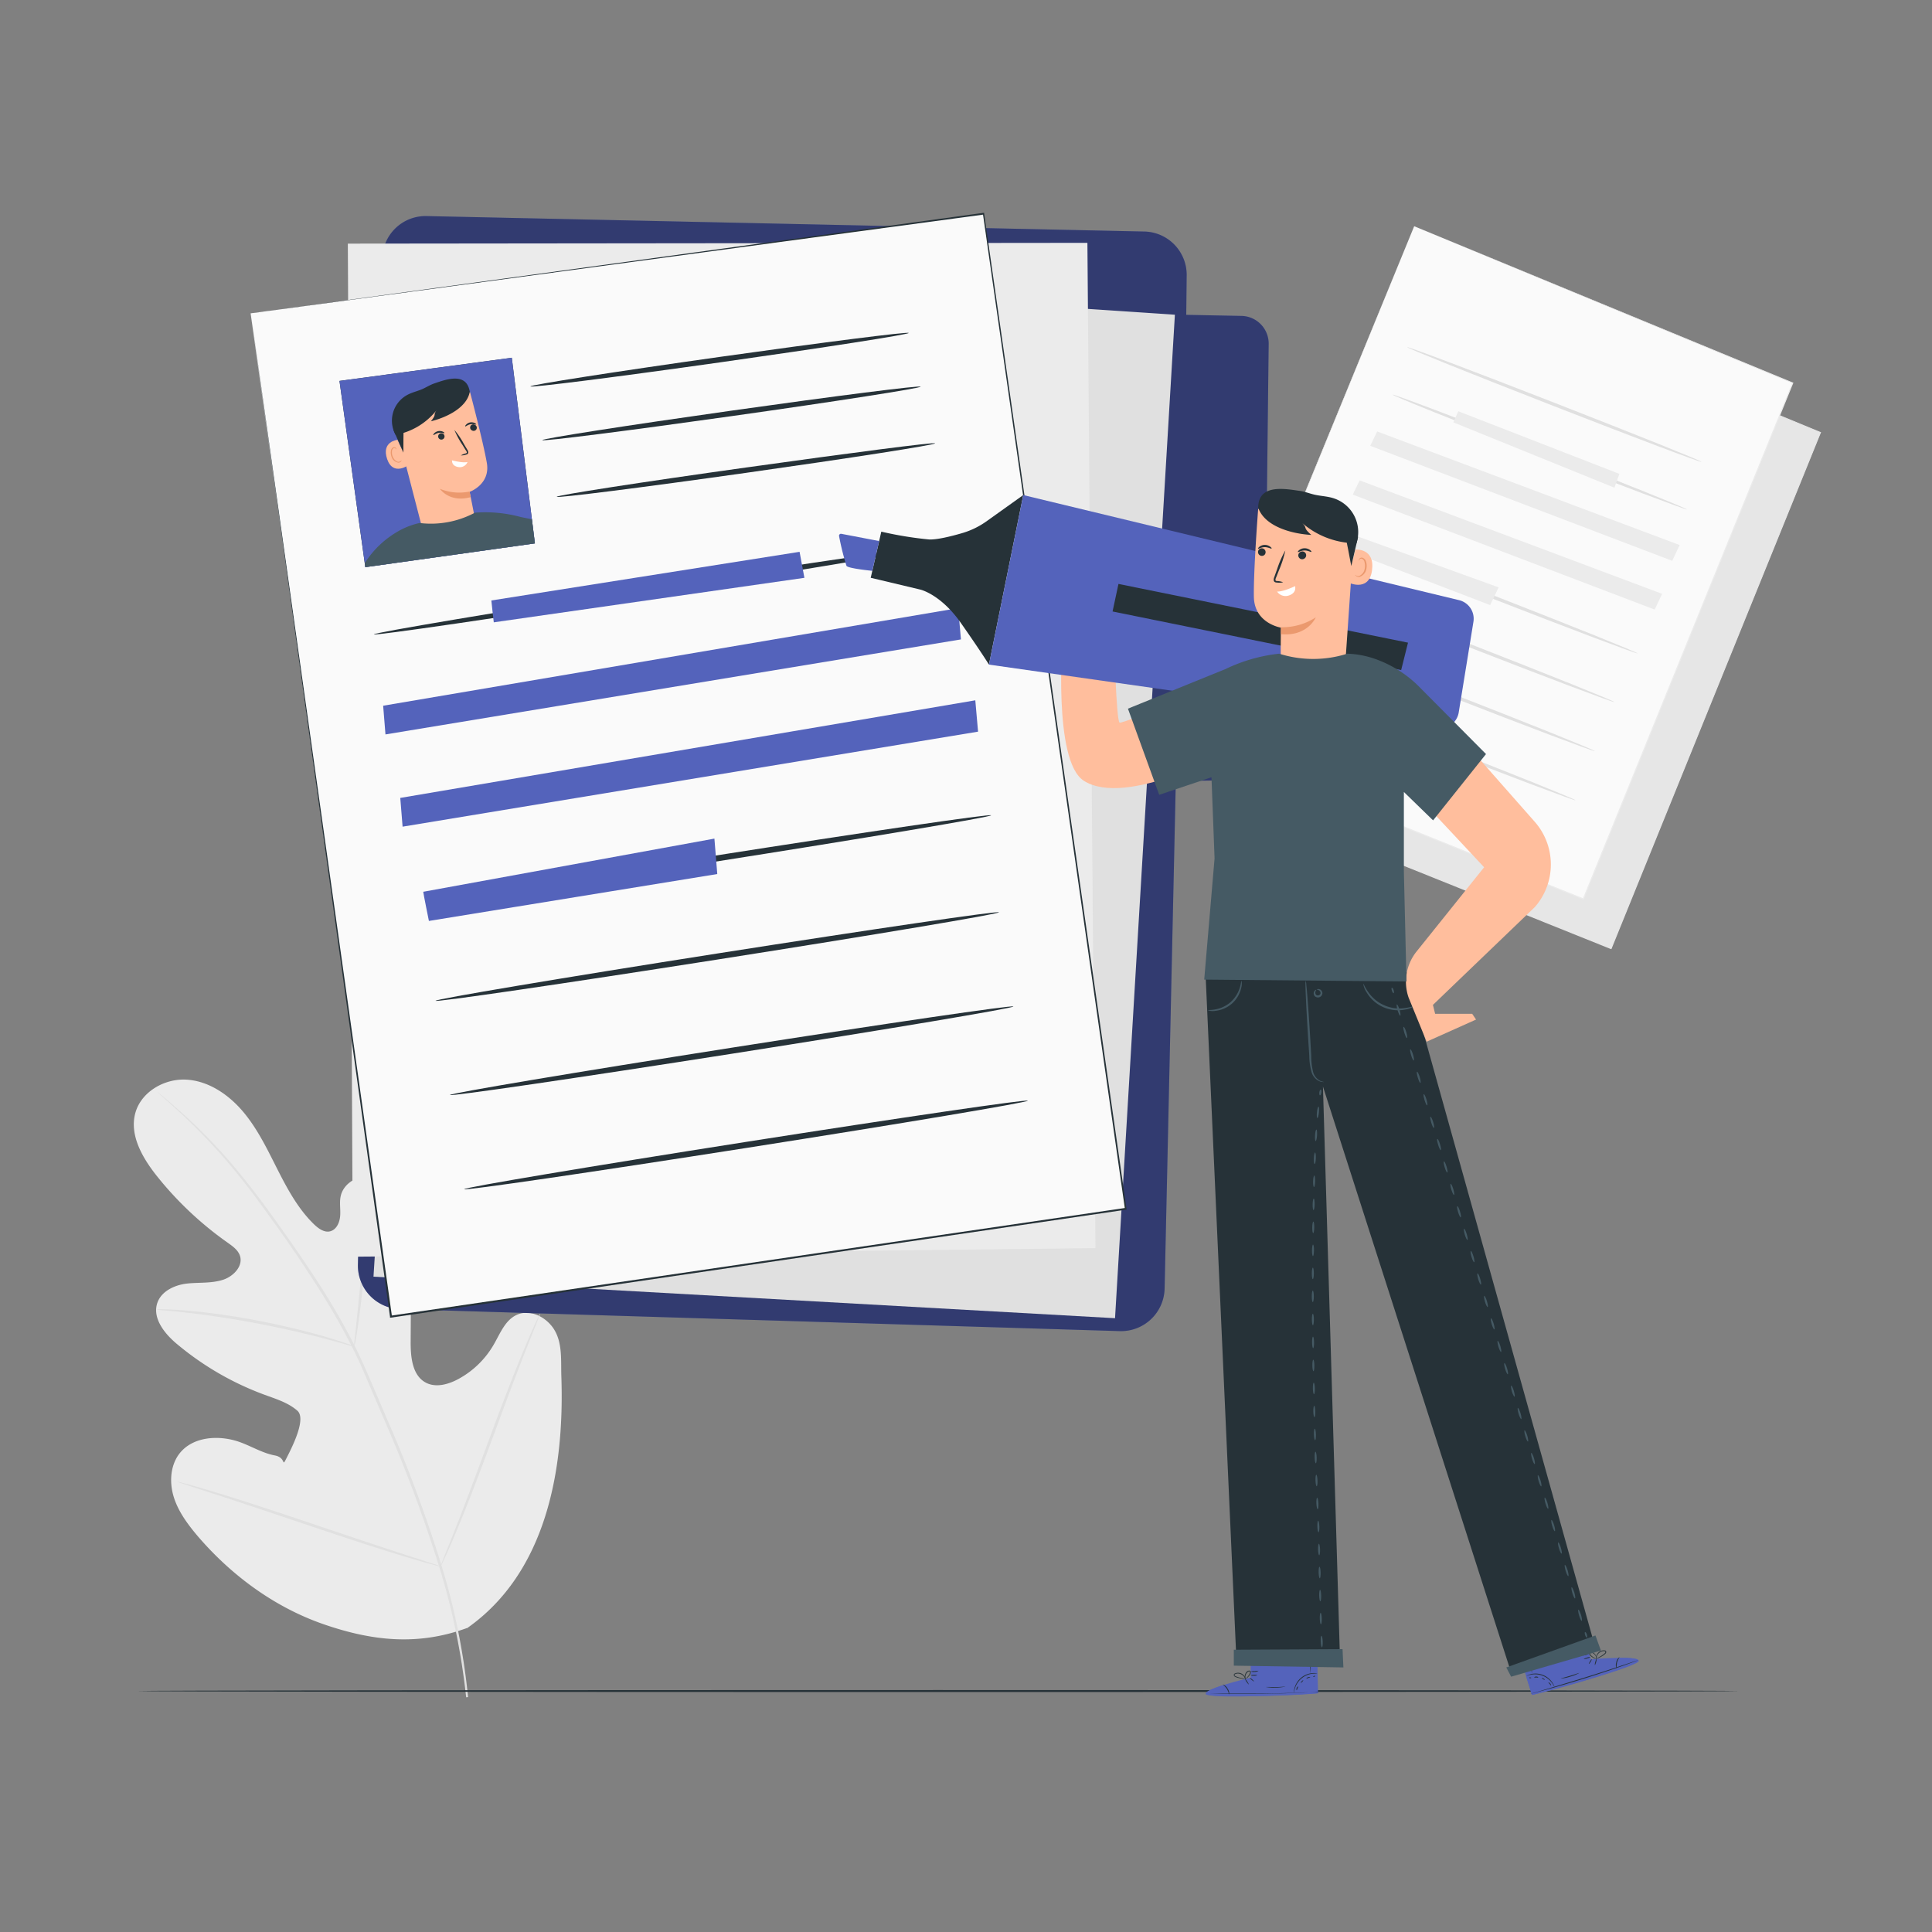 <svg xmlns="http://www.w3.org/2000/svg" xmlns:xlink="http://www.w3.org/1999/xlink" viewBox="0 0 500 500"><rect x="0" y="0" width="500" height="500" fill="#808080" stroke="none"/><defs><clipPath id="freepik--clip-path--inject-100"><polygon points="87.86 98.58 94.54 146.78 138.43 140.63 132.45 92.58 87.86 98.58" style="fill:#5463BB"></polygon></clipPath></defs><g id="freepik--background-complete--inject-100"><path d="M120.82,421.41c20.6-14.39,25.28-41.1,24.46-65.12-.14-4,.3-8.23-1.6-11.75s-6.36-5.92-10-4.23c-3,1.4-4.27,4.87-5.94,7.73a23.41,23.41,0,0,1-9.4,9c-2.55,1.32-5.7,2.13-8.22.74-3.46-1.9-3.87-6.68-3.84-10.67q.06-11.14.13-22.29c0-4,0-8.05-1.2-11.84s-4-7.29-7.77-8.36-8.48,1.13-9.28,5c-.34,1.62,0,3.31-.12,5s-.88,3.49-2.45,4-3.19-.66-4.38-1.83c-4.11-4-6.9-9.21-9.51-14.37s-5.14-10.43-8.88-14.82-8.9-7.87-14.6-8.19-11.8,3.2-13.24,8.8,1.83,11.32,5.4,15.87A88.91,88.91,0,0,0,59,321.66c1.25.9,2.62,1.86,3.1,3.34.86,2.65-1.66,5.29-4.28,6.17-3,1-6.19.68-9.3,1S42,334,40.83,336.89C39.19,341,42.6,345.23,46,348a76.19,76.19,0,0,0,22.56,13c2.94,1.08,6,2,8.39,4.08s-1.31,9.35-2.74,12.16,0,0-3.07-.57-5.82-2.24-8.75-3.34c-5.47-2.07-12.55-1.69-16.06,3-2.3,3.11-2.51,7.45-1.34,11.16s3.53,6.9,6,9.85c8.78,10.3,20,18.59,32.73,23s24.48,5.6,37.11,1" style="fill:#ebebeb"></path><path d="M121.14,439.21a175.46,175.46,0,0,0-6.51-32.85,358.28,358.28,0,0,0-14.18-38.46L96.21,358c-1.4-3.24-2.78-6.46-4.33-9.52A177.93,177.93,0,0,0,82,331.41c-3.42-5.28-6.85-10.17-10.09-14.72s-6.37-8.71-9.37-12.4A141.68,141.68,0,0,0,47.07,288c-2-1.78-3.54-3.11-4.61-4l-1.23-1a2.56,2.56,0,0,0-.44-.33,2.44,2.44,0,0,0,.39.38l1.18,1.06c1,.92,2.58,2.28,4.52,4.09a151.14,151.14,0,0,1,15.23,16.43c3,3.7,6,7.88,9.27,12.43s6.63,9.45,10,14.73a179.77,179.77,0,0,1,9.84,17c1.54,3,2.91,6.23,4.3,9.49l4.23,9.88A365.11,365.11,0,0,1,114,406.55a177.93,177.93,0,0,1,6.64,32.71" style="fill:#e0e0e0"></path><path d="M91.67,348.46a7.69,7.69,0,0,0,.39-1.7c.21-1.1.46-2.7.74-4.69.56-4,1.15-9.48,1.78-15.55S95.88,315,96.5,311c.31-2,.57-3.57.77-4.68a7.75,7.75,0,0,0,.22-1.73,8.5,8.5,0,0,0-.5,1.67c-.28,1.09-.63,2.68-1,4.65-.75,3.94-1.51,9.44-2.13,15.52S92.7,337.86,92.28,342c-.2,1.87-.37,3.44-.5,4.71A7.84,7.84,0,0,0,91.67,348.46Z" style="fill:#e0e0e0"></path><path d="M40.42,338.88a10.93,10.93,0,0,0,2,.25c1.32.11,3.22.27,5.57.55,4.69.5,11.15,1.43,18.23,2.76s13.44,2.84,18,4.06c2.29.59,4.13,1.11,5.4,1.47a10.85,10.85,0,0,0,2,.49,10.83,10.83,0,0,0-1.92-.77c-1.25-.44-3.07-1-5.34-1.7-4.55-1.35-10.91-2.92-18-4.28s-13.6-2.18-18.32-2.56c-2.36-.2-4.28-.28-5.6-.31A11.35,11.35,0,0,0,40.42,338.88Z" style="fill:#e0e0e0"></path><path d="M114,405.41s.15-.2.36-.62l.87-1.86c.76-1.61,1.79-4,3-6.91,2.47-5.87,5.63-14.09,9-23.2s6.45-17.36,8.79-23.27l2.8-7c.3-.76.55-1.39.75-1.91a2.69,2.69,0,0,0,.22-.68,2.8,2.8,0,0,0-.35.62l-.88,1.85c-.75,1.62-1.78,4-3,6.92-2.47,5.87-5.63,14.09-9,23.21s-6.44,17.35-8.79,23.26c-1.15,2.88-2.09,5.24-2.8,7-.3.76-.55,1.39-.75,1.91A3.35,3.35,0,0,0,114,405.41Z" style="fill:#e0e0e0"></path><path d="M45.89,383.46a2.53,2.53,0,0,0,.68.28l2,.67,7.3,2.36c6.15,2,14.63,4.85,24,8s17.86,5.95,24.07,7.82c3.1.94,5.61,1.67,7.36,2.14l2,.53a2.4,2.4,0,0,0,.71.13,2.77,2.77,0,0,0-.67-.28l-2-.66-7.29-2.36c-6.16-2-14.63-4.85-24-8S62.19,388.14,56,386.27c-3.1-.94-5.62-1.67-7.37-2.14l-2-.53A3.45,3.45,0,0,0,45.89,383.46Z" style="fill:#e0e0e0"></path><polygon points="373.2 71.38 318.16 205.79 416.97 245.47 471.17 111.94 373.2 71.38" style="fill:#e6e6e6"></polygon><path d="M373.2,71.38l98,40.45.11,0-.05.11c-15.22,37.52-33.94,83.69-54.17,133.55l-.05.13-.14,0-.72-.29-98.08-39.41-.12,0,.05-.12L373.2,71.38,318.28,205.84l-.07-.17,98.09,39.38.72.29-.19.08c20.25-49.85,39-96,54.23-133.53l.06.15Z" style="fill:#e6e6e6"></path><polygon points="365.99 58.55 310.95 192.96 409.76 232.65 463.96 99.11 365.99 58.55" style="fill:#fafafa"></polygon><path d="M366,58.55,464,99l.11,0,0,.11L409.89,232.7l-.05.14-.13-.06-.72-.29-98.09-39.4-.12-.05.05-.13L366,58.55,311.07,193l-.07-.17,98.09,39.39.72.28-.18.08c20.24-49.85,39-96,54.22-133.53l.06.16Z" style="fill:#ebebeb"></path><path d="M440.37,119.54c-.09.23-17.22-6.24-38.26-14.45s-38-15-37.95-15.25,17.22,6.24,38.26,14.45S440.46,119.32,440.37,119.54Z" style="fill:#e0e0e0"></path><path d="M436.59,131.84c-.09.22-17.22-6.25-38.26-14.45s-38-15-37.95-15.26,17.22,6.25,38.26,14.46S436.67,131.62,436.59,131.84Z" style="fill:#e0e0e0"></path><path d="M423.81,169.1c-.08.22-17.22-6.25-38.26-14.45s-38-15-37.94-15.26,17.21,6.25,38.26,14.45S423.9,168.88,423.81,169.1Z" style="fill:#e0e0e0"></path><path d="M417.78,181.69c-.08.22-17.22-6.25-38.26-14.45s-38-15-37.94-15.26,17.21,6.24,38.26,14.45S417.87,181.46,417.78,181.69Z" style="fill:#e0e0e0"></path><path d="M412.77,194.4c-.09.22-17.22-6.25-38.26-14.45s-38-15-37.94-15.26,17.21,6.25,38.26,14.45S412.86,194.18,412.77,194.4Z" style="fill:#e0e0e0"></path><path d="M407.76,207.11c-.09.22-17.22-6.25-38.26-14.45s-38-15-37.94-15.26,17.21,6.25,38.26,14.45S407.85,206.89,407.76,207.11Z" style="fill:#e0e0e0"></path><path d="M377.4,106.43c-.25.52-1.27,2.88-1.27,2.88l41.69,16.91,1.27-3.58Z" style="fill:#ebebeb"></path><path d="M356.41,111.66c-.26.52-1.79,3.72-1.79,3.72l78.15,29.76,1.92-4.08Z" style="fill:#ebebeb"></path><path d="M351.87,124.32,350.09,128l78.14,29.76,1.92-4.08Z" style="fill:#ebebeb"></path><path d="M347.94,137.6c-.08.19-1.4,4-1.4,4l39.11,15,2.2-4.59Z" style="fill:#ebebeb"></path></g><g id="freepik--Floor--inject-100"><path d="M450.12,437.64c0,.15-92.84.26-207.32.26s-207.35-.11-207.35-.26,92.82-.26,207.35-.26S450.12,437.5,450.12,437.64Z" style="fill:#263238"></path></g><g id="freepik--Document--inject-100"><path d="M98.94,66.79C97.6,112,93.67,281.94,92.63,327.28a11.26,11.26,0,0,0,10.92,11.52l186.24,5.69a11.27,11.27,0,0,0,11.61-11l2.9-131.34,15.77-.26a7.17,7.17,0,0,0,7.05-7.08L328.33,89a7.17,7.17,0,0,0-7.05-7.24L307,81.48l.11-10.23a11.21,11.21,0,0,0-11-11.33l-185.79-4A11.2,11.2,0,0,0,98.94,66.79Z" style="fill:#5463BB"></path><path d="M98.94,66.79C97.6,112,93.67,281.94,92.63,327.28a11.26,11.26,0,0,0,10.92,11.52l186.24,5.69a11.27,11.27,0,0,0,11.61-11l2.9-131.34,15.77-.26a7.17,7.17,0,0,0,7.05-7.08L328.33,89a7.17,7.17,0,0,0-7.05-7.24L307,81.48l.11-10.23a11.21,11.21,0,0,0-11-11.33l-185.79-4A11.2,11.2,0,0,0,98.94,66.79Z" style="opacity:0.4"></path><polygon points="113.09 68.73 96.66 330.4 288.57 341.15 304.06 81.45 113.09 68.73" style="fill:#e0e0e0"></polygon><polygon points="90.02 63.05 91.3 325.24 283.5 323 281.42 62.85 90.02 63.05" style="fill:#ebebeb"></polygon><polygon points="64.86 81.09 101.14 340.76 291.32 312.88 254.52 55.34 64.86 81.09" style="fill:#fafafa"></polygon><path d="M64.86,81.09l189.63-26,.21,0,0,.21c10.35,72.35,23.09,161.38,36.84,257.53l0,.26-.26,0-1.38.2L101.17,341l-.24,0,0-.24c-21.32-153.63-35.75-257.63-36-259.7l36.51,259.64-.27-.21,188.79-27.69,1.39-.21-.22.3c-13.72-96.16-26.43-185.19-36.75-257.55l.24.18Z" style="fill:#263238"></path><path d="M242.57,141.26c.07.43-32.53,5.9-72.81,12.23s-73,11.1-73,10.68,32.53-5.9,72.81-12.23S242.5,140.84,242.57,141.26Z" style="fill:#263238"></path><path d="M256.5,211c.06.42-32.54,5.9-72.81,12.22s-73,11.11-73,10.68,32.52-5.9,72.81-12.22S256.43,210.56,256.5,211Z" style="fill:#263238"></path><path d="M258.53,236.1c.06.43-32.54,5.9-72.81,12.22s-73,11.11-73,10.68,32.52-5.9,72.81-12.22S258.46,235.67,258.53,236.1Z" style="fill:#263238"></path><path d="M235.17,86.17c0,.39-21.88,3.8-48.9,7.62s-49,6.6-49,6.21,21.88-3.81,48.91-7.62S235.15,85.78,235.17,86.17Z" style="fill:#263238"></path><path d="M238.26,100.07c0,.39-21.88,3.81-48.9,7.62s-49,6.6-49,6.21,21.87-3.8,48.9-7.62S238.25,99.68,238.26,100.07Z" style="fill:#263238"></path><path d="M242,114.74c0,.4-21.88,3.81-48.91,7.63s-48.94,6.59-49,6.2S166,124.77,193,121,242,114.35,242,114.74Z" style="fill:#263238"></path><path d="M262.26,260.48c.07.42-32.53,5.9-72.81,12.22s-73,11.11-73,10.68,32.53-5.9,72.81-12.22S262.19,260.05,262.26,260.48Z" style="fill:#263238"></path><path d="M266,284.86c.07.42-32.53,5.9-72.8,12.22s-73,11.11-73.06,10.68,32.53-5.9,72.82-12.22S265.93,284.43,266,284.86Z" style="fill:#263238"></path><path d="M127.16,155.4c.08,1,.63,5.66.63,5.66l80.39-11.52-1.25-6.73Z" style="fill:#5463BB"></path><path d="M99.16,182.64c.09,1,.6,7.43.6,7.43l148.93-24.59-.71-8.1Z" style="fill:#5463BB"></path><path d="M103.59,206.5c.09,1,.6,7.44.6,7.44l148.93-24.59-.71-8.11Z" style="fill:#5463BB"></path><path d="M109.54,230.79c0,.37,1.46,7.55,1.46,7.55l74.63-12.14-.74-9.17Z" style="fill:#5463BB"></path><polygon points="87.86 98.58 94.54 146.78 138.43 140.63 132.45 92.58 87.86 98.58" style="fill:#263238"></polygon><polygon points="87.86 98.58 94.54 146.78 138.43 140.63 132.45 92.58 87.86 98.58" style="fill:#5463BB"></polygon><g style="clip-path:url(#freepik--clip-path--inject-100)"><path d="M109.74,138.5,123,134.92c-.21-1.59-1.46-7.63-1.46-7.63s5.43-1.91,4.45-7.51-4.33-18.24-4.33-18.24h0a19.74,19.74,0,0,0-19,6.1l-.71.79Z" style="fill:#ffbe9d"></path><path d="M122.13,111.38A.82.82,0,1,1,123,110a.81.81,0,0,1,.27,1.13A.83.83,0,0,1,122.13,111.38Z" style="fill:#263238"></path><path d="M123.25,109.85c-.07.12-.7-.2-1.47-.06s-1.25.64-1.35.56,0-.23.21-.46a1.85,1.85,0,0,1,1.06-.57,2,2,0,0,1,1.19.17C123.17,109.64,123.28,109.8,123.25,109.85Z" style="fill:#263238"></path><path d="M114.51,112.18a.82.82,0,0,1,.48,1.06.82.82,0,1,1-1.54-.59A.82.82,0,0,1,114.51,112.18Z" style="fill:#263238"></path><path d="M115,112.09c-.07.11-.7-.21-1.46-.07s-1.26.65-1.36.56,0-.22.21-.46a2,2,0,0,1,2.26-.39C114.94,111.88,115.06,112,115,112.09Z" style="fill:#263238"></path><path d="M119.29,117.86a3.89,3.89,0,0,1,1.19-.5c.2-.06.35-.13.35-.24a1.14,1.14,0,0,0-.26-.55l-.9-1.45a22.7,22.7,0,0,1-2.08-3.86,20.78,20.78,0,0,1,2.46,3.63l.87,1.47a1.29,1.29,0,0,1,.27.81.52.52,0,0,1-.29.39,1.41,1.41,0,0,1-.33.11A3.85,3.85,0,0,1,119.29,117.86Z" style="fill:#263238"></path><path d="M117,119.18c-.89-.33,2.43.76,4,.39a2.16,2.16,0,0,1-2.35,1.31C116.79,120.58,117,119.18,117,119.18Z" style="fill:#fff"></path><path d="M121.51,127.21a13.18,13.18,0,0,1-7.67-.71s2.47,3.7,8,2.15Z" style="fill:#eb996e"></path><path d="M102.87,113.83c-.13,0-4.22.47-2.67,5s5.66,1.5,5.63,1.37S102.87,113.83,102.87,113.83Z" style="fill:#ffbe9d"></path><path d="M103.88,119.12s-.06.08-.18.19a.85.85,0,0,1-.59.21c-.54,0-1.21-.64-1.51-1.46a2.79,2.79,0,0,1-.16-1.22,1,1,0,0,1,.39-.82.42.42,0,0,1,.54.06c.11.11.11.21.14.21s.07-.11,0-.29a.54.54,0,0,0-.28-.22.62.62,0,0,0-.48,0,1.19,1.19,0,0,0-.59,1,2.85,2.85,0,0,0,.15,1.37,2.19,2.19,0,0,0,1.84,1.59.88.88,0,0,0,.68-.37C103.91,119.23,103.9,119.12,103.88,119.12Z" style="fill:#eb996e"></path><path d="M121.58,101.38c-.73,4.11-6,6.66-10.06,7.65,1.59-2,.48-1.45,1.44-2.84a17.64,17.64,0,0,1-10.58,6.35,7.57,7.57,0,0,1,3.17-10.41c1.19-.61,2.51-.9,3.74-1.43,1-.45,2-1.08,3.06-1.45,3.2-1.1,8.37-3,9.23,2.13" style="fill:#263238"></path><path d="M104.5,110c-.11.58-.1,7.14-.1,7.14l-2.57-5.85Z" style="fill:#263238"></path><path d="M83.46,161.85l11.11-16.37h0a24.65,24.65,0,0,1,8.31-7.89,19.62,19.62,0,0,1,5.71-2.24h0a24.21,24.21,0,0,0,14.32-2.67,35,35,0,0,1,11.89,1.13h0l22,4.48-3.18,19.3L142,156l2.52,17.12,6.92,25-42.36,8.36-3.76-23.17-3.08-16.69-5,7.1Z" style="fill:#455a64"></path></g></g><g id="freepik--Character--inject-100"><path d="M323.69,434.16l-.05-9.2,17.22-.2.22,13.45-1.07.08c-4.75.32-24.17,1.3-27.36.37C309.1,437.63,323.69,434.16,323.69,434.16Z" style="fill:#5463BB"></path><path d="M334.84,438.15a6,6,0,0,1,2.15-3.7,5.79,5.79,0,0,1,4-1.3l.06,4.81Z" style="fill:#5463BB"></path><path d="M316.56,436.11s-5.11,1.54-4.46,2.38,20.32.59,29-.28l0-.39-22.94.49S317.57,436.14,316.56,436.11Z" style="fill:#5463BB"></path><path d="M341.32,437.81l-.3,0-.85.07-3.12.17c-2.65.13-6.3.26-10.34.31s-7.69,0-10.34,0l-3.13-.09-.85,0-.3,0h1.15l3.14,0c2.64,0,6.29,0,10.33,0s7.69-.17,10.33-.26l3.13-.1.85,0Z" style="fill:#263238"></path><path d="M318.12,438.58a6.85,6.85,0,0,0-.6-1.49,6.93,6.93,0,0,0-1.08-1.18A2.28,2.28,0,0,1,317.7,437,2.33,2.33,0,0,1,318.12,438.58Z" style="fill:#263238"></path><path d="M323.17,435.93c-.05,0-.29-.26-.55-.65a1.91,1.91,0,0,1-.38-.77c.05,0,.3.26.55.66S323.22,435.9,323.17,435.93Z" style="fill:#263238"></path><path d="M324.56,435.18s-.32-.14-.62-.4-.51-.51-.47-.55.31.13.61.4S324.59,435.14,324.56,435.18Z" style="fill:#263238"></path><path d="M325.42,433.54a1.94,1.94,0,0,1-.9.13,2.21,2.21,0,0,1-.9-.08,1.94,1.94,0,0,1,.9-.13A2.24,2.24,0,0,1,325.42,433.54Z" style="fill:#263238"></path><path d="M325.71,432.39a1.76,1.76,0,0,1-1,.31,1.7,1.7,0,0,1-1-.13,5.54,5.54,0,0,1,1-.08A6.2,6.2,0,0,1,325.71,432.39Z" style="fill:#263238"></path><path d="M322.57,434.44a3.37,3.37,0,0,1-1.11,0,7.18,7.18,0,0,1-1.18-.25,3.1,3.1,0,0,1-.68-.27.61.61,0,0,1-.28-.34.44.44,0,0,1,.17-.44,2,2,0,0,1,2.51.56,1.91,1.91,0,0,1,.37.73.69.69,0,0,1,0,.3,3.28,3.28,0,0,0-.52-.94,2.1,2.1,0,0,0-.95-.6,1.73,1.73,0,0,0-1.32.11c-.18.13-.1.34.09.45a3.48,3.48,0,0,0,.63.26,7,7,0,0,0,1.14.28C322.15,434.41,322.57,434.41,322.57,434.44Z" style="fill:#263238"></path><path d="M322.28,434.5a1.17,1.17,0,0,1-.14-.77,1.84,1.84,0,0,1,.3-.81,1.12,1.12,0,0,1,.91-.58.44.44,0,0,1,.35.51,1.29,1.29,0,0,1-.18.5,3.18,3.18,0,0,1-.52.67,1.49,1.49,0,0,1-.63.46s.22-.2.52-.56a3.39,3.39,0,0,0,.46-.67c.15-.23.25-.65,0-.7s-.56.26-.73.48a1.82,1.82,0,0,0-.3.72A4.44,4.44,0,0,0,322.28,434.5Z" style="fill:#263238"></path><path d="M340.91,433.1s-.5,0-1.27.06a5.42,5.42,0,0,0-4.47,3.65c-.25.75-.27,1.24-.31,1.24a1.22,1.22,0,0,1,0-.35,5.23,5.23,0,0,1,.18-.93,5.24,5.24,0,0,1,4.59-3.76,4.64,4.64,0,0,1,.95,0A1.26,1.26,0,0,1,340.91,433.1Z" style="fill:#263238"></path><path d="M339,426a56.85,56.85,0,0,1,.18,7.07A62.51,62.51,0,0,1,339,426Z" style="fill:#263238"></path><path d="M332.65,436.5a14.22,14.22,0,0,1-5,.11c0-.06,1.13,0,2.52,0S332.64,436.44,332.65,436.5Z" style="fill:#263238"></path><path d="M336,436.45s-.09.24-.2.5-.17.49-.23.48-.09-.27,0-.57S336,436.41,336,436.45Z" style="fill:#263238"></path><path d="M337.27,434.85c.05,0-.06.22-.24.4s-.35.3-.39.26.06-.22.24-.4S337.23,434.81,337.27,434.85Z" style="fill:#263238"></path><path d="M339.08,434.1c0,.06-.24.06-.49.15s-.43.23-.48.19.1-.27.41-.38S339.1,434.05,339.08,434.1Z" style="fill:#263238"></path><path d="M340.38,433.74c0,.06-.08.15-.22.2s-.28.07-.3,0,.08-.14.22-.2S340.35,433.69,340.38,433.74Z" style="fill:#263238"></path><path d="M411.71,429.41l-2.81-8.76-16.43,5.15,4,12.85,1-.25c4.62-1.17,23.38-6.27,26.13-8.14C426.66,428.18,411.71,429.41,411.71,429.41Z" style="fill:#5463BB"></path><path d="M402.35,436.66a5.94,5.94,0,0,0-3.19-2.85,5.8,5.8,0,0,0-4.22,0l1.44,4.59Z" style="fill:#5463BB"></path><path d="M419.09,429.05s5.34-.12,5,.88-19.13,6.86-27.64,8.72l-.08-.37,21.95-6.66S418.15,429.39,419.09,429.05Z" style="fill:#5463BB"></path><path d="M396.08,438.35l.3-.06.82-.21,3-.8c2.55-.7,6.07-1.71,9.92-2.91s7.32-2.37,9.82-3.24l2.95-1.06.8-.3a1.23,1.23,0,0,0,.27-.12l-.29.08-.81.26-3,1c-2.51.84-6,2-9.83,3.18s-7.36,2.23-9.9,3l-3,.87-.81.24A1.65,1.65,0,0,0,396.08,438.35Z" style="fill:#263238"></path><path d="M418.37,431.88a7.52,7.52,0,0,1,.12-1.6,6.85,6.85,0,0,1,.66-1.46,2.27,2.27,0,0,0-.87,1.41A2.41,2.41,0,0,0,418.37,431.88Z" style="fill:#263238"></path><path d="M412.75,430.93c.06,0,.2-.34.33-.79s.17-.83.11-.85a2.09,2.09,0,0,0-.32.8A1.92,1.92,0,0,0,412.75,430.93Z" style="fill:#263238"></path><path d="M411.2,430.65c.05,0,.26-.23.46-.57s.33-.65.28-.68-.25.23-.46.57S411.15,430.62,411.2,430.65Z" style="fill:#263238"></path><path d="M409.88,429.36a2.21,2.21,0,0,0,.89-.16,2.23,2.23,0,0,0,.83-.36,1.84,1.84,0,0,0-.89.16C410.23,429.14,409.86,429.3,409.88,429.36Z" style="fill:#263238"></path><path d="M409.25,428.35a1.62,1.62,0,0,0,1,0,1.78,1.78,0,0,0,.95-.44,5.53,5.53,0,0,0-1,.24A5.91,5.91,0,0,0,409.25,428.35Z" style="fill:#263238"></path><path d="M412.86,429.32a2.92,2.92,0,0,0,1.06-.33,7,7,0,0,0,1.05-.6,3.33,3.33,0,0,0,.56-.47.64.64,0,0,0,.16-.41.44.44,0,0,0-.3-.37,2,2,0,0,0-2.22,1.31,2.11,2.11,0,0,0-.12.82.6.6,0,0,0,.06.29,3,3,0,0,1,.2-1.05,2,2,0,0,1,.72-.87,1.73,1.73,0,0,1,1.29-.31c.2.08.2.29.05.46a3.11,3.11,0,0,1-.52.44,8,8,0,0,1-1,.63C413.26,429.17,412.85,429.29,412.86,429.32Z" style="fill:#263238"></path><path d="M413.15,429.29a1.1,1.1,0,0,0-.1-.77,1.73,1.73,0,0,0-.53-.68,1.11,1.11,0,0,0-1-.27.43.43,0,0,0-.17.59,1.17,1.17,0,0,0,.32.42,3.66,3.66,0,0,0,.7.48,1.5,1.5,0,0,0,.74.24s-.27-.12-.67-.37a4.06,4.06,0,0,1-.64-.49c-.21-.18-.44-.55-.19-.68a1,1,0,0,1,.84.23,1.81,1.81,0,0,1,.51.59A3.08,3.08,0,0,1,413.15,429.29Z" style="fill:#263238"></path><path d="M395,433.74s.46-.19,1.23-.33a5.39,5.39,0,0,1,5.38,2.08c.47.63.64,1.1.68,1.08a1.2,1.2,0,0,0-.1-.33,4.59,4.59,0,0,0-.46-.83,5.25,5.25,0,0,0-5.53-2.15,5.07,5.07,0,0,0-.9.31A1.08,1.08,0,0,0,395,433.74Z" style="fill:#263238"></path><path d="M394.58,426.37a57.39,57.39,0,0,0,2,6.78,32.75,32.75,0,0,0-.92-3.42A29.33,29.33,0,0,0,394.58,426.37Z" style="fill:#263238"></path><path d="M403.92,434.41a10.3,10.3,0,0,0,2.48-.51,9.94,9.94,0,0,0,2.34-.95c0-.05-1.08.35-2.4.75S403.91,434.35,403.92,434.41Z" style="fill:#263238"></path><path d="M400.7,435.41s.16.2.34.41.32.41.37.39,0-.28-.21-.53S400.72,435.36,400.7,435.41Z" style="fill:#263238"></path><path d="M399,434.28c0,.05.13.19.36.31s.43.17.45.12-.13-.19-.35-.31S399,434.23,399,434.28Z" style="fill:#263238"></path><path d="M397.06,434.13c0,.05.24,0,.51,0s.49.09.52,0-.18-.23-.51-.24S397,434.08,397.06,434.13Z" style="fill:#263238"></path><path d="M395.72,434.19c0,.06.12.11.27.12s.28,0,.28-.08-.11-.11-.27-.12S395.72,434.13,395.72,434.19Z" style="fill:#263238"></path><polyline points="311.97 251.55 320.01 430.2 346.83 430.76 342.38 281.2 390.98 432.54 412.9 426.54 363.99 251.55" style="fill:#263238"></polyline><polygon points="389.83 431.53 391.08 433.93 414.31 427.16 412.9 423.26 389.83 431.53" style="fill:#455a64"></polygon><path d="M410.22,422.37c.14,0,.35.25.47.64s.1.76,0,.8-.34-.25-.46-.65S410.08,422.41,410.22,422.37Z" style="fill:#455a64"></path><path d="M408.48,416.57c.14,0,.45.57.69,1.37s.32,1.49.18,1.53-.44-.57-.68-1.38S408.34,416.61,408.48,416.57Z" style="fill:#455a64"></path><path d="M406.74,410.77c.14,0,.45.57.69,1.37s.32,1.49.18,1.53-.44-.58-.68-1.38S406.6,410.81,406.74,410.77Z" style="fill:#455a64"></path><path d="M405,405c.14,0,.45.57.69,1.37s.32,1.49.18,1.53-.44-.58-.68-1.38S404.86,405,405,405Z" style="fill:#455a64"></path><path d="M403.26,399.17c.14,0,.45.57.69,1.37s.32,1.49.18,1.53-.44-.58-.68-1.38S403.13,399.21,403.26,399.17Z" style="fill:#455a64"></path><path d="M401.52,393.37c.14-.05.45.57.69,1.37s.32,1.48.18,1.53-.44-.58-.68-1.38S401.39,393.41,401.52,393.37Z" style="fill:#455a64"></path><path d="M399.78,387.56c.14,0,.45.58.69,1.38s.32,1.48.18,1.53-.44-.58-.68-1.38S399.65,387.61,399.78,387.56Z" style="fill:#455a64"></path><path d="M398,381.76c.14,0,.45.58.69,1.38s.32,1.48.18,1.52-.44-.57-.68-1.37S397.91,381.81,398,381.76Z" style="fill:#455a64"></path><path d="M396.3,376c.14,0,.45.58.69,1.38s.32,1.48.18,1.52-.44-.57-.68-1.37S396.17,376,396.3,376Z" style="fill:#455a64"></path><path d="M394.56,370.16c.14,0,.45.58.69,1.38s.32,1.48.18,1.52-.44-.57-.68-1.37S394.43,370.2,394.56,370.16Z" style="fill:#455a64"></path><path d="M392.83,364.36c.13,0,.44.58.68,1.38s.32,1.48.19,1.52-.45-.57-.69-1.37S392.69,364.4,392.83,364.36Z" style="fill:#455a64"></path><path d="M391.09,358.56c.13,0,.44.57.68,1.38s.32,1.48.19,1.52-.45-.57-.69-1.37S391,358.6,391.09,358.56Z" style="fill:#455a64"></path><path d="M389.35,352.76c.13,0,.44.57.68,1.37s.32,1.49.19,1.53-.45-.57-.69-1.38S389.21,352.8,389.35,352.76Z" style="fill:#455a64"></path><path d="M387.61,347c.13,0,.44.57.68,1.37s.32,1.49.19,1.53-.45-.58-.69-1.38S387.47,347,387.61,347Z" style="fill:#455a64"></path><path d="M385.87,341.16c.13,0,.44.57.68,1.37s.32,1.49.19,1.53-.45-.58-.69-1.38S385.73,341.2,385.87,341.16Z" style="fill:#455a64"></path><path d="M384.13,335.36c.14,0,.44.57.68,1.37s.33,1.49.19,1.53-.45-.58-.69-1.38S384,335.4,384.13,335.36Z" style="fill:#455a64"></path><path d="M382.39,329.56c.14-.05.44.57.68,1.37s.33,1.48.19,1.53-.45-.58-.69-1.38S382.25,329.6,382.39,329.56Z" style="fill:#455a64"></path><path d="M380.65,323.75c.14,0,.44.58.68,1.38s.33,1.48.19,1.53-.45-.58-.69-1.38S380.51,323.8,380.65,323.75Z" style="fill:#455a64"></path><path d="M378.91,318c.14,0,.44.58.68,1.38s.33,1.48.19,1.52-.45-.57-.69-1.37S378.77,318,378.91,318Z" style="fill:#455a64"></path><path d="M377.17,312.15c.14,0,.44.58.68,1.38s.33,1.48.19,1.52-.45-.57-.69-1.37S377,312.19,377.17,312.15Z" style="fill:#455a64"></path><path d="M375.43,306.35c.14,0,.44.58.68,1.38s.33,1.48.19,1.52-.44-.57-.69-1.37S375.29,306.39,375.43,306.35Z" style="fill:#455a64"></path><path d="M373.69,300.55c.14,0,.44.58.68,1.38s.33,1.48.19,1.52-.44-.57-.68-1.37S373.55,300.59,373.69,300.55Z" style="fill:#455a64"></path><path d="M372,294.75c.14,0,.44.57.68,1.38s.33,1.48.19,1.52-.44-.57-.68-1.37S371.81,294.79,372,294.75Z" style="fill:#455a64"></path><path d="M370.21,289c.14,0,.44.57.69,1.37s.32,1.49.18,1.53-.44-.57-.68-1.38S370.07,289,370.21,289Z" style="fill:#455a64"></path><path d="M368.47,283.15c.14,0,.45.57.69,1.37s.32,1.49.18,1.53-.44-.58-.68-1.38S368.33,283.19,368.47,283.15Z" style="fill:#455a64"></path><path d="M366.73,277.35c.14,0,.45.57.69,1.37s.32,1.49.18,1.53-.44-.58-.68-1.38S366.59,277.39,366.73,277.35Z" style="fill:#455a64"></path><path d="M365,271.55c.14,0,.45.57.69,1.37s.32,1.49.18,1.53-.44-.58-.68-1.38S364.85,271.59,365,271.55Z" style="fill:#455a64"></path><path d="M363.25,265.75c.14-.05.45.57.69,1.37s.32,1.48.18,1.53-.44-.58-.68-1.38S363.11,265.79,363.25,265.75Z" style="fill:#455a64"></path><path d="M361.51,259.94c.14,0,.45.58.69,1.38s.32,1.48.18,1.53-.44-.58-.68-1.38S361.38,260,361.51,259.94Z" style="fill:#455a64"></path><path d="M360.21,255.61c.14,0,.35.24.47.64s.1.75,0,.79-.34-.24-.46-.64S360.07,255.65,360.21,255.61Z" style="fill:#455a64"></path><path d="M342.21,429.3c.14,0,.27.32.3.73s-.08.76-.23.77-.27-.32-.29-.74S342.06,429.31,342.21,429.3Z" style="fill:#455a64"></path><path d="M342,423.35c.14,0,.29.65.32,1.48s-.06,1.49-.21,1.49-.28-.65-.31-1.47S341.82,423.35,342,423.35Z" style="fill:#455a64"></path><path d="M341.78,417.4c.14,0,.28.65.3,1.48s-.07,1.49-.22,1.49-.28-.66-.3-1.48S341.63,417.4,341.78,417.4Z" style="fill:#455a64"></path><path d="M341.63,411.44c.14,0,.27.66.29,1.48s-.08,1.49-.22,1.5-.28-.66-.3-1.48S341.48,411.44,341.63,411.44Z" style="fill:#455a64"></path><path d="M341.48,405.48c.15,0,.28.66.3,1.49s-.08,1.49-.22,1.49-.28-.66-.3-1.48S341.34,405.49,341.48,405.48Z" style="fill:#455a64"></path><path d="M341.33,399.52c.14,0,.28.66.3,1.49s-.08,1.49-.22,1.49-.28-.66-.3-1.48S341.19,399.53,341.33,399.52Z" style="fill:#455a64"></path><path d="M341.13,393.57c.15,0,.29.65.32,1.48s-.07,1.49-.21,1.5-.29-.66-.31-1.48S341,393.57,341.13,393.57Z" style="fill:#455a64"></path><path d="M340.88,387.62c.15,0,.29.65.33,1.47s-.06,1.5-.2,1.5-.29-.65-.33-1.48S340.74,387.62,340.88,387.62Z" style="fill:#455a64"></path><path d="M340.65,381.66c.14,0,.29.66.32,1.48s-.06,1.49-.21,1.5-.28-.66-.31-1.48S340.51,381.67,340.65,381.66Z" style="fill:#455a64"></path><path d="M340.44,375.71c.15,0,.29.66.31,1.48s-.06,1.49-.21,1.5-.28-.66-.31-1.48S340.3,375.72,340.44,375.71Z" style="fill:#455a64"></path><path d="M340.26,369.75c.14,0,.28.66.3,1.48s-.07,1.49-.21,1.5-.28-.66-.31-1.48S340.12,369.76,340.26,369.75Z" style="fill:#455a64"></path><path d="M340.1,363.8c.15,0,.28.66.3,1.48s-.08,1.49-.22,1.49-.28-.66-.3-1.48S340,363.8,340.1,363.8Z" style="fill:#455a64"></path><path d="M340,357.84c.14,0,.27.66.29,1.49s-.09,1.49-.23,1.49-.28-.66-.29-1.48S339.83,357.84,340,357.84Z" style="fill:#455a64"></path><path d="M339.88,351.89c.14,0,.27.66.28,1.48s-.09,1.49-.24,1.49-.27-.66-.28-1.48S339.73,351.89,339.88,351.89Z" style="fill:#455a64"></path><path d="M339.8,345.93c.15,0,.27.66.28,1.49s-.1,1.49-.24,1.49-.27-.67-.28-1.49S339.66,345.93,339.8,345.93Z" style="fill:#455a64"></path><path d="M339.76,340c.15,0,.27.67.27,1.49s-.11,1.49-.25,1.49-.26-.66-.27-1.49S339.62,340,339.76,340Z" style="fill:#455a64"></path><path d="M339.75,334c.14,0,.26.66.26,1.49s-.11,1.48-.26,1.49-.26-.67-.26-1.49S339.61,334,339.75,334Z" style="fill:#455a64"></path><path d="M339.77,328.06c.14,0,.25.67.25,1.49s-.12,1.49-.27,1.49-.25-.67-.25-1.49S339.62,328.06,339.77,328.06Z" style="fill:#455a64"></path><path d="M339.81,322.1c.15,0,.26.67.25,1.49s-.13,1.49-.27,1.49-.26-.67-.25-1.49S339.67,322.1,339.81,322.1Z" style="fill:#455a64"></path><path d="M339.89,316.15c.14,0,.25.67.24,1.49s-.14,1.49-.28,1.49-.25-.67-.24-1.5S339.75,316.15,339.89,316.15Z" style="fill:#455a64"></path><path d="M340,310.19c.14,0,.24.68.23,1.5s-.15,1.48-.29,1.48-.25-.67-.23-1.49S339.85,310.19,340,310.19Z" style="fill:#455a64"></path><path d="M340.13,304.23c.14,0,.24.68.22,1.5s-.15,1.49-.29,1.48-.25-.67-.23-1.49S340,304.23,340.13,304.23Z" style="fill:#455a64"></path><path d="M340.34,298.27c.14,0,.23.68.2,1.5s-.17,1.49-.32,1.48-.23-.67-.2-1.5S340.2,298.27,340.34,298.27Z" style="fill:#455a64"></path><path d="M340.69,292.33c.14,0,.21.68.16,1.5s-.21,1.48-.36,1.47-.21-.68-.16-1.51S340.54,292.31,340.69,292.33Z" style="fill:#455a64"></path><path d="M341.23,286.39c.15,0,.19.69.11,1.51s-.27,1.47-.41,1.46-.19-.69-.11-1.51S341.09,286.38,341.23,286.39Z" style="fill:#455a64"></path><path d="M341.81,282c.14,0,.21.37.15.77s-.22.73-.36.71-.21-.37-.16-.78S341.67,281.94,341.81,282Z" style="fill:#455a64"></path><polygon points="319.31 431.07 347.67 431.53 347.45 426.8 319.31 426.95 319.31 431.07" style="fill:#455a64"></polygon><path d="M337.91,253.81a4.62,4.62,0,0,1,.17,1.09c.07.71.17,1.73.27,3,.2,2.53.45,6,.68,9.88.12,1.92.22,3.76.32,5.44a16.82,16.82,0,0,0,.52,4.35,3.68,3.68,0,0,0,1.81,2.15,6.38,6.38,0,0,0,1,.3.62.62,0,0,1-.29,0,2.3,2.3,0,0,1-.82-.15,3.81,3.81,0,0,1-2.08-2.21,16.19,16.19,0,0,1-.65-4.45c-.11-1.68-.23-3.52-.35-5.44-.24-3.86-.43-7.35-.54-9.88-.06-1.27-.09-2.29-.1-3A4,4,0,0,1,337.91,253.81Z" style="fill:#455a64"></path><path d="M340.66,256.18c0,.07-.22.25-.25.67a.83.83,0,0,0,.21.61.66.66,0,0,0,.7.1.66.66,0,0,0,.44-.56.81.81,0,0,0-.28-.58c-.31-.29-.63-.23-.64-.31s.33-.3.86,0a1.16,1.16,0,0,1,.54.87,1.16,1.16,0,0,1-2,.8,1.12,1.12,0,0,1-.22-1C340.22,256.2,340.66,256.12,340.66,256.18Z" style="fill:#455a64"></path><path d="M365.9,260.42a5.17,5.17,0,0,1-2.23.85,9.44,9.44,0,0,1-10-4.47,5.13,5.13,0,0,1-.86-2.23c.09,0,.36.84,1.17,2a9.79,9.79,0,0,0,9.62,4.31C365,260.71,365.87,260.34,365.9,260.42Z" style="fill:#455a64"></path><path d="M321.3,253.81a3.89,3.89,0,0,1-.1,1.94,7.62,7.62,0,0,1-2.4,4,7.7,7.7,0,0,1-4.3,1.86,3.84,3.84,0,0,1-1.93-.16c0-.09.75,0,1.89-.21a8.15,8.15,0,0,0,4-1.88,8.33,8.33,0,0,0,2.39-3.72C321.19,254.55,321.21,253.81,321.3,253.81Z" style="fill:#455a64"></path><path d="M317.31,176.14s-26.72,11.3-27.57,10.87-1.45-21.95-1.45-21.95H275s-2.52,31.92,5.49,37c10.95,7,37.46-7.56,37.46-7.56Z" style="fill:#ffbe9d"></path><path d="M228.08,137.59l-2.74,11.94,12.82,3.05s5.27,1.17,10.51,8.64S255.94,172,255.94,172l8.88-43.88L255.18,135a20.92,20.92,0,0,1-6.28,3c-2.75.8-6.42,1.71-8.47,1.61A94.56,94.56,0,0,1,228.08,137.59Z" style="fill:#263238"></path><path d="M371.93,188.52,255.94,172l8.88-43.88L377.6,155.32a4.94,4.94,0,0,1,3.72,5.61l-3.81,23.48A5,5,0,0,1,371.93,188.52Z" style="fill:#5463BB"></path><path d="M217.73,138.15a.5.5,0,0,0-.58.59,67.27,67.27,0,0,0,1.91,7.68c.27.69,6.69,1.31,6.69,1.31l1.77-7.71Z" style="fill:#5463BB"></path><polygon points="362.62 173.41 364.39 166.32 289.46 151.12 287.93 158.25 362.62 173.41" style="fill:#263238"></polygon><path d="M348.06,173.17l-16.56-1.33c-.11-1.93,0-9.41,0-9.41s-6.89-1.07-7-8,1.11-22.7,1.11-22.7h0a23.93,23.93,0,0,1,24.05,3l1,.79Z" style="fill:#ffbe9d"></path><path d="M327.25,143.6a1,1,0,0,0-1.34-1.48,1,1,0,0,0-.07,1.42A1,1,0,0,0,327.25,143.6Z" style="fill:#263238"></path><path d="M325.58,142c.11.12.79-.4,1.73-.4s1.64.48,1.75.36-.06-.27-.36-.5a2.39,2.39,0,0,0-1.39-.44,2.29,2.29,0,0,0-1.38.48C325.63,141.76,325.53,142,325.58,142Z" style="fill:#263238"></path><path d="M336.51,142.86a1,1,0,1,0,1.05,1.7,1,1,0,0,0,.33-1.37A1,1,0,0,0,336.51,142.86Z" style="fill:#263238"></path><path d="M335.89,142.87c.1.12.78-.4,1.73-.41s1.64.49,1.74.37-.05-.27-.35-.5a2.31,2.31,0,0,0-1.4-.44,2.35,2.35,0,0,0-1.38.47C335.94,142.6,335.83,142.82,335.89,142.87Z" style="fill:#263238"></path><path d="M332.08,150.69a4.72,4.72,0,0,0-1.53-.32c-.25,0-.44-.08-.46-.22a1.34,1.34,0,0,1,.17-.71c.25-.62.5-1.26.76-1.93a26.64,26.64,0,0,0,1.62-5.06,26.35,26.35,0,0,0-2.13,4.87c-.24.67-.48,1.31-.71,2a1.63,1.63,0,0,0-.14,1,.66.66,0,0,0,.43.39,1.91,1.91,0,0,0,.42.06A4.45,4.45,0,0,0,332.08,150.69Z" style="fill:#263238"></path><path d="M335.16,151.74c1-.59-2.72,1.45-4.65,1.35a2.62,2.62,0,0,0,3.1,1C335.67,153.38,335.16,151.74,335.16,151.74Z" style="fill:#fff"></path><path d="M331.52,162.33a16,16,0,0,0,9-2.55s-2.12,5-9,4.34Z" style="fill:#eb996e"></path><path d="M350.76,142.24c.15-.05,5.13-.38,4.31,5.42s-6.42,3.06-6.41,2.89S350.76,142.24,350.76,142.24Z" style="fill:#ffbe9d"></path><path d="M350.73,148.76s.09.09.25.19a1,1,0,0,0,.76.12,2.49,2.49,0,0,0,1.47-2.08,3.52,3.52,0,0,0-.07-1.49,1.18,1.18,0,0,0-.65-.88.53.53,0,0,0-.64.19c-.1.15-.08.27-.11.28s-.11-.11,0-.35a.61.61,0,0,1,.28-.33.8.8,0,0,1,.58-.07,1.46,1.46,0,0,1,.93,1,3.56,3.56,0,0,1,.12,1.67,2.65,2.65,0,0,1-1.84,2.3,1.07,1.07,0,0,1-.9-.29C350.72,148.91,350.71,148.77,350.73,148.76Z" style="fill:#eb996e"></path><path d="M325.68,131.56c1.79,4.73,8.65,6.6,13.69,6.88-2.33-2.05-.89-1.62-2.33-3.06a21.38,21.38,0,0,0,14,5.21,9.2,9.2,0,0,0-6.1-11.7c-1.55-.47-3.2-.51-4.78-.88-1.33-.31-2.61-.84-4-1-4.06-.6-10.65-1.7-10.54,4.59" style="fill:#263238"></path><path d="M348,138c.26.67,1.71,8.49,1.71,8.49l1.76-7.54Z" style="fill:#263238"></path><path d="M397.25,234.71a16.74,16.74,0,0,0-.08-22.06l-26.74-30.32-7.16,20c.49.32,20.82,22.12,20.82,22.12l-17.47,21.78a12.53,12.53,0,0,0-2.08,11.93l4.67,11.43L382,263.86l-1-1.49h-9.59l-.57-2.3h0Z" style="fill:#ffbe9d"></path><path d="M384.58,195.15l-16.89-17h0A30.27,30.27,0,0,0,356,170.57a24.29,24.29,0,0,0-7.31-1.4h0a29.21,29.21,0,0,1-17.65,0,42.54,42.54,0,0,0-13.92,4h0L291.91,183.4,300,205.7l13.53-4.55.8,21-2.68,31.37L364,254l-.68-28.46,0-20.58,7.56,7.35Z" style="fill:#455a64"></path></g></svg>